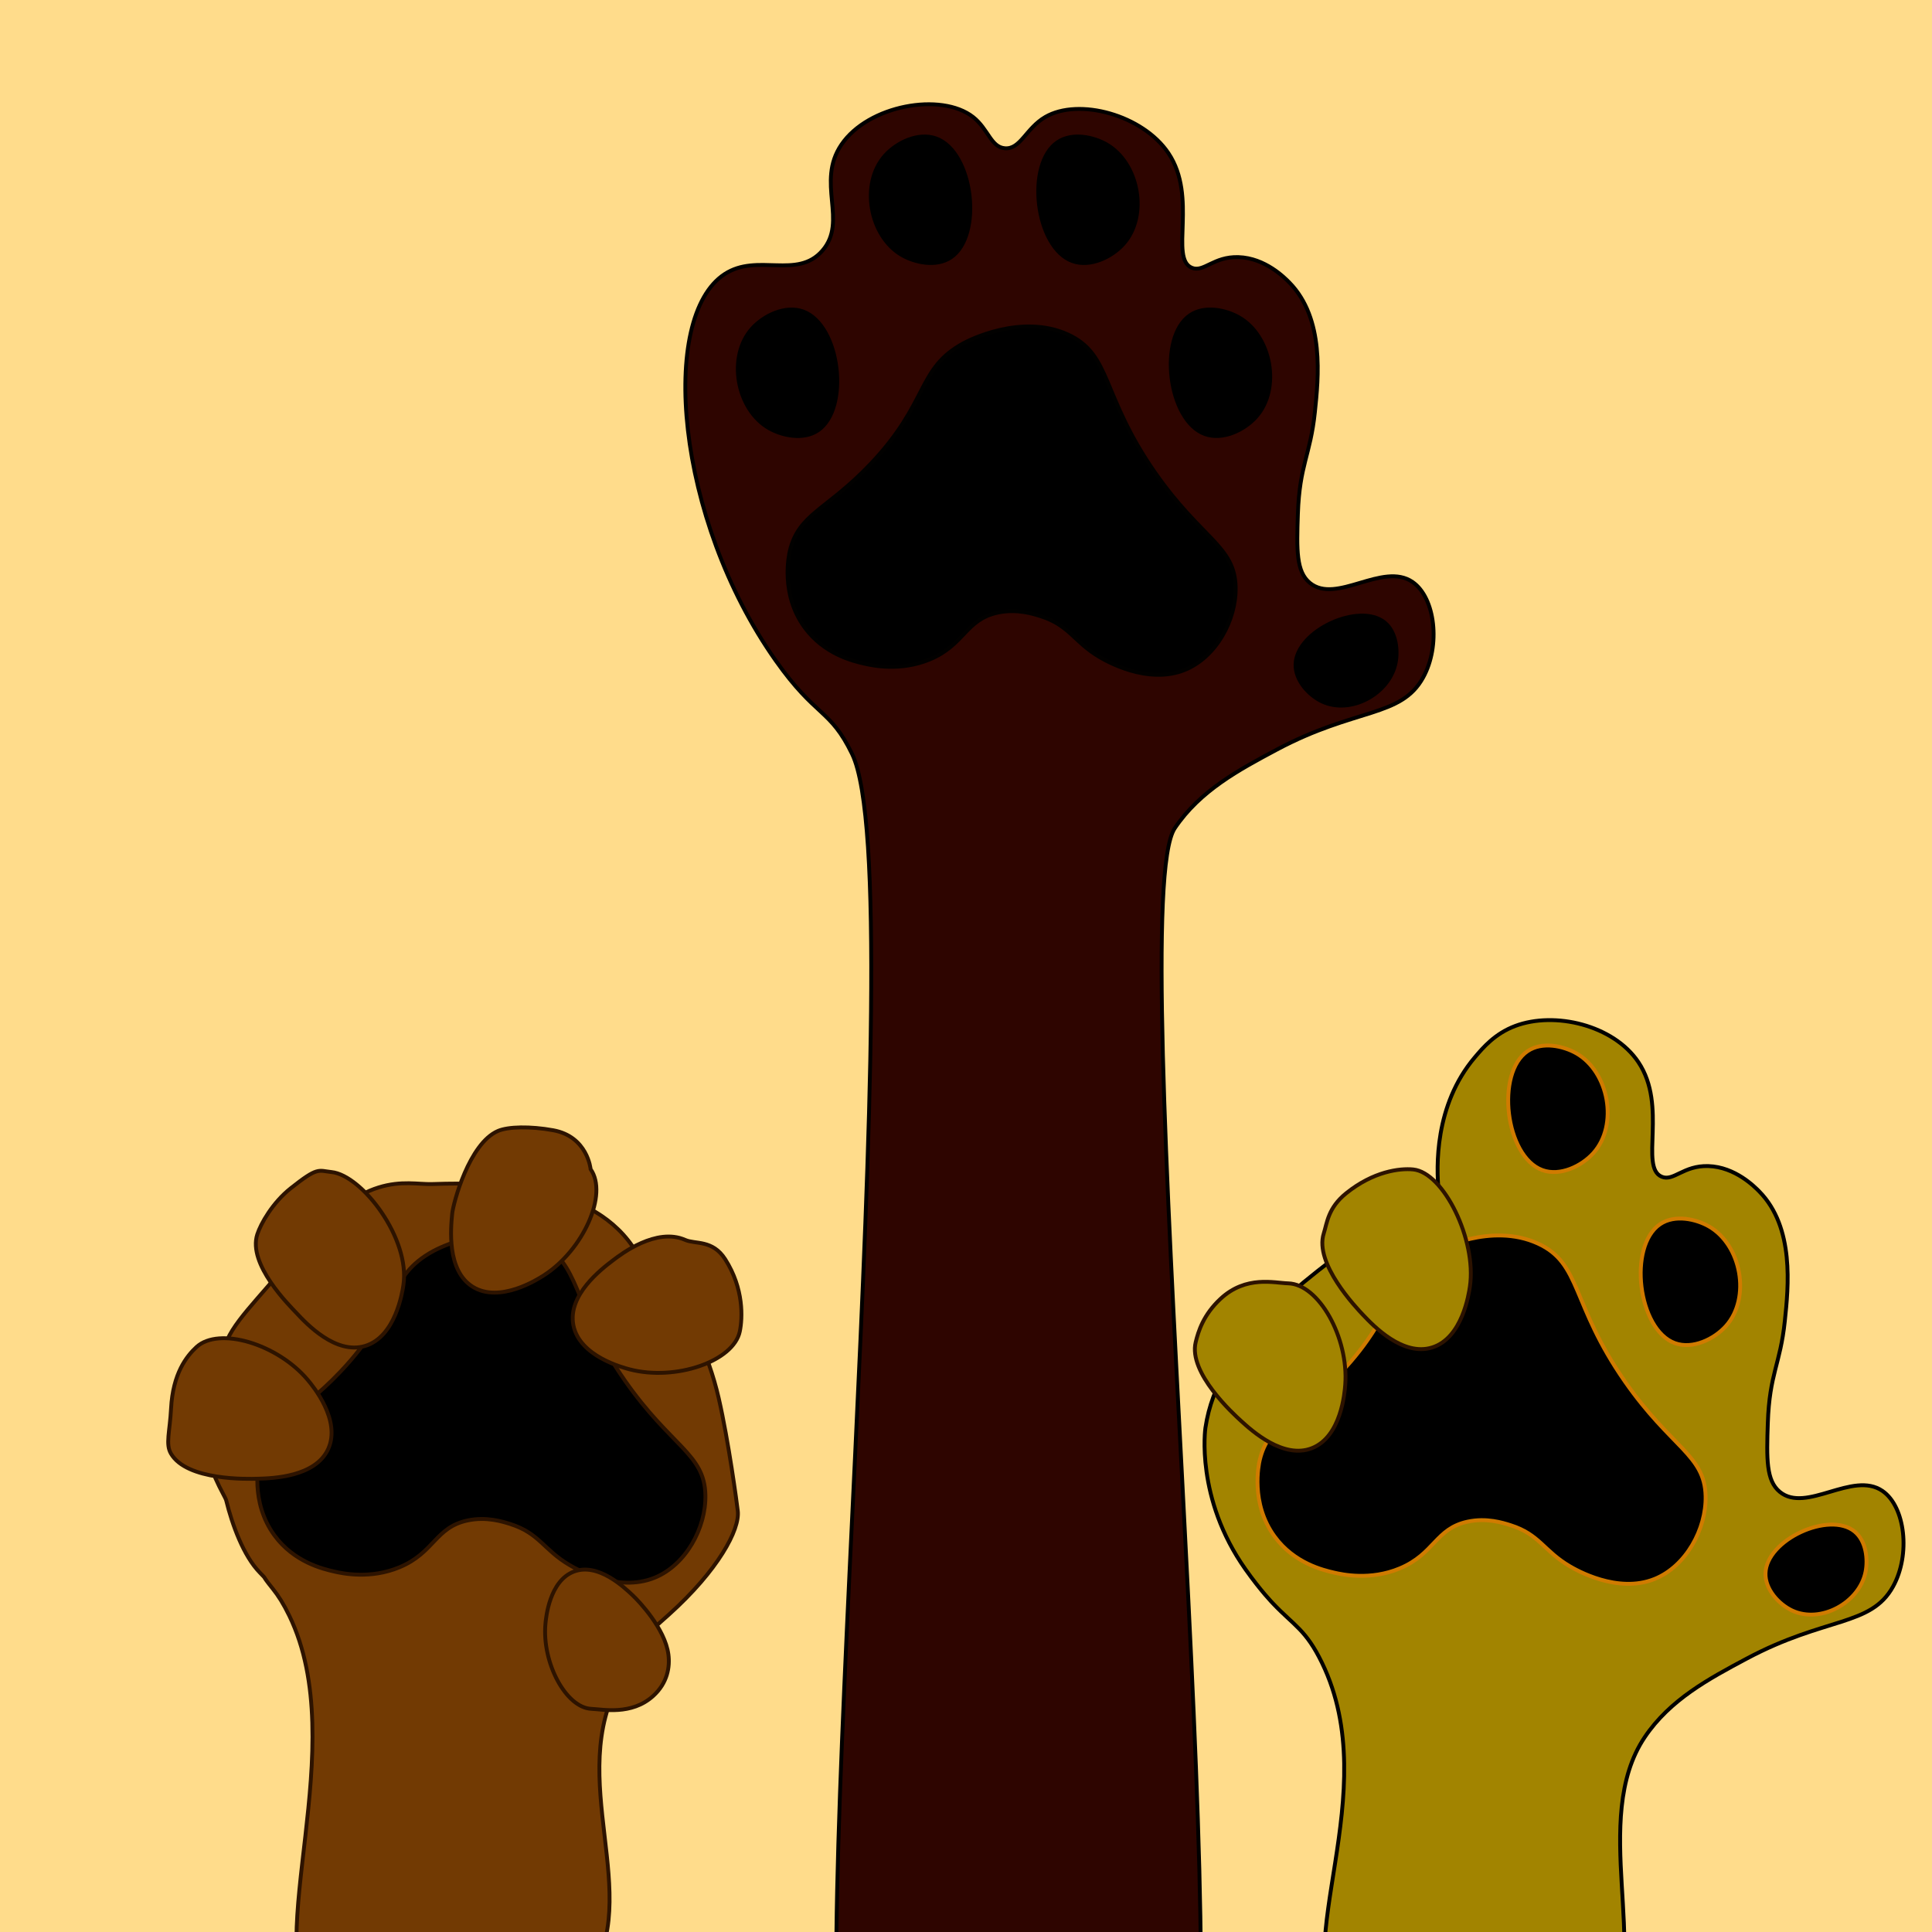 <?xml version="1.0" encoding="utf-8"?>
<!-- Generator: Adobe Illustrator 24.0.2, SVG Export Plug-In . SVG Version: 6.00 Build 0)  -->
<svg version="1.1" id="Layer_1" xmlns="http://www.w3.org/2000/svg" xmlns:xlink="http://www.w3.org/1999/xlink" x="0px" y="0px"
	 viewBox="0 0 500 500" style="enable-background:new 0 0 500 500;" xml:space="preserve">
<style type="text/css">
	.st0{fill:#FFDC8B;stroke:#2D1300;stroke-miterlimit:10;}
	.st1{fill:#2E0500;stroke:#000000;stroke-miterlimit:10;}
	.st2{fill:#723A03;stroke:#2D1300;stroke-miterlimit:10;}
	.st3{stroke:#2D1300;stroke-miterlimit:10;}
	.st4{fill:#A28400;stroke:#000000;stroke-miterlimit:10;}
	.st5{stroke:#D07B00;stroke-miterlimit:10;}
	.st6{stroke:#020100;stroke-miterlimit:10;}
	.st7{stroke:#000000;stroke-miterlimit:10;}
	.st8{fill:#A28400;stroke:#2D1300;stroke-miterlimit:10;}
</style>
<polygon class="st0" points="-34.31,-14.45 578.88,-14.45 568.99,520.71 -60.13,520.71 "/>
<path class="st1" d="M220.09,547.09c-13.76-18.07,16.8-318.18,0.42-351.98c-5.7-11.76-9.3-9.33-19.78-24.18
	c-25.93-36.73-30.21-88.9-13.19-100c8.49-5.53,18.73,1.45,25.27-6.04c6.71-7.68-1.71-17.68,4.95-27.47
	c6.94-10.22,25.82-13.61,34.07-7.14c3.96,3.11,4.59,7.81,8.25,8.09c4.02,0.31,5.44-5.18,10.43-8.09c8.71-5.07,25.25-0.51,31.87,9.34
	c7.66,11.4,0.23,27.21,6.04,29.67c3.08,1.3,5.61-2.96,12.09-2.75c6.94,0.22,11.98,5.36,13.19,6.59c9.14,9.31,7.52,24.7,6.59,33.52
	c-1.18,11.27-3.96,13.5-4.4,26.37c-0.32,9.41-0.43,14.91,3.09,17.82c6.85,5.65,18.86-5.54,26.58-0.23
	c5.92,4.07,7.3,16.49,2.75,24.73c-5.75,10.41-17.45,7.76-37.91,18.68c-9.74,5.2-19.82,10.58-26.37,20.33
	c-13.34,19.84,17.9,319.28,2.24,341.54C293.06,574.65,233.7,564.97,220.09,547.09z"/>
<path class="st2" d="M165.69,325.87c0.84,1.64,14.7,11.51,20.33,36.05c2.55,11.13,4.71,27.24,4.92,29.12
	c0.56,4.83-5.08,15.35-17.84,26.82c-13.97,12.56-4.49,2.95-12.37,16.58c-14.91,25.77,6.36,56.33-8.63,77.65
	c-13.21,18.77-57.27,26.36-70.88,8.48c-13.76-18.07,10.01-68.64-6.36-102.44c-1.49-3.07-2.84-5.18-4.2-6.88
	c-3.48-4.33-1.12-1.9-3.48-4.33c-4.15-4.28-7.08-12.26-8.64-18.63c-0.32-1.29-5.21-8.28-5.43-16.56c-0.14-5.17,2.4-13.51,4.88-22.58
	c1.41-6.35,9.21-13.15,17.22-23.28c18.8-23.78,29.63-19.21,36.63-19.44C129.83,305.84,155.81,306.61,165.69,325.87z"/>
<path class="st3" d="M103.43,405.59c-7.62,3.19-14.87,1.6-17.03,1.1c-2.77-0.64-10.29-2.39-15.38-9.34
	c-6.34-8.65-4.08-18.8-3.85-19.78c2.33-9.74,9.49-10.54,20.88-22.53c15.32-16.13,11.93-24.74,24.18-31.32
	c1.11-0.6,14.84-7.72,26.92-2.2c11.31,5.17,8.54,15.64,22.53,35.71c12.01,17.23,20.65,18.99,20.88,29.67
	c0.19,8.53-5.09,18.16-13.19,21.43c-9.66,3.9-20.44-2.4-21.98-3.3c-6.71-3.93-7.79-8.23-15.32-10.61
	c-2.01-0.64-6.18-1.96-11.05-0.93C112.63,395.27,112.44,401.82,103.43,405.59z"/>
<path class="st4" d="M381.7,273.61c2.12-2.5,5.17-6.11,10.43-8.09c10.22-3.85,25.42-0.25,31.87,9.34
	c7.66,11.4,0.23,27.21,6.04,29.67c3.08,1.3,5.61-2.96,12.09-2.75c6.94,0.22,11.98,5.36,13.19,6.59c9.14,9.31,7.52,24.7,6.59,33.52
	c-1.18,11.27-3.96,13.5-4.4,26.37c-0.32,9.41-0.43,14.91,3.09,17.82c6.85,5.65,18.86-5.54,26.58-0.23
	c5.92,4.07,7.3,16.49,2.75,24.73c-5.75,10.41-17.45,7.76-37.91,18.68c-9.74,5.2-19.82,10.58-26.37,20.33
	c-14.29,21.25,1.63,56.27-9.59,72.23c-13.21,18.77-55.45,17.97-69.06,0.09c-13.76-18.07,11.51-57.75-4.86-91.55
	c-4.18-8.63-7.23-9.62-12.7-15.4c0,0-3.08-3.13-7.08-8.78c-13.08-18.48-10.4-36.64-10.4-36.64c1.7-11.55,8.01-19.41,13.09-25.75
	c1.69-2.11,5.46-6.57,15.93-14.84c7.19-5.68,17.61-13.21,31.32-20.88C371.76,302.23,371.13,286.08,381.7,273.61z"/>
<path class="st5" d="M362.28,405.89c-7.62,3.19-14.87,1.6-17.03,1.1c-2.77-0.64-10.29-2.39-15.38-9.34
	c-6.34-8.65-4.08-18.8-3.85-19.78c2.33-9.74,9.49-10.54,20.88-22.53c15.32-16.13,11.93-24.74,24.18-31.32
	c1.11-0.6,14.84-7.72,26.92-2.2c11.31,5.17,8.54,15.64,22.53,35.71c12.01,17.23,20.65,18.99,20.88,29.67
	c0.19,8.53-5.09,18.16-13.19,21.43c-9.66,3.9-20.44-2.4-21.98-3.3c-6.71-3.93-7.79-8.23-15.32-10.61
	c-2.01-0.64-6.18-1.96-11.05-0.93C371.49,395.57,371.3,402.12,362.28,405.89z"/>
<path class="st5" d="M395.32,272.05c3.84-2.61,9.36-1.32,12.64,0.55c8.4,4.8,10.95,18.52,4.4,25.82c-3.01,3.35-8.59,6.07-13.19,4.4
	C389.55,299.32,387.03,277.67,395.32,272.05z"/>
<path class="st5" d="M429.61,316.83c3.84-2.61,9.36-1.32,12.64,0.55c8.4,4.8,10.95,18.52,4.4,25.82c-3.01,3.35-8.59,6.07-13.19,4.4
	C423.85,344.1,421.32,322.45,429.61,316.83z"/>
<path class="st5" d="M479.96,396.35c3.04,2.47,3.47,7.28,2.85,10.41c-1.57,8.02-11.63,13.53-19.04,10.03
	c-3.4-1.61-6.98-5.46-6.86-9.62C457.14,398.48,473.41,391.02,479.96,396.35z"/>
<path class="st6" d="M240.66,170.64c-7.62,3.19-14.87,1.6-17.03,1.1c-2.77-0.64-10.29-2.39-15.38-9.34
	c-6.34-8.65-4.08-18.8-3.85-19.78c2.33-9.74,9.49-10.54,20.88-22.53c15.32-16.13,11.93-24.74,24.18-31.32
	c1.11-0.6,14.84-7.72,26.92-2.2c11.31,5.17,8.54,15.64,22.53,35.71c12.01,17.23,20.65,18.99,20.88,29.67
	c0.19,8.53-5.09,18.16-13.19,21.43c-9.66,3.9-20.44-2.4-21.98-3.3c-6.71-3.93-7.79-8.23-15.32-10.61
	c-2.01-0.64-6.18-1.96-11.05-0.93C249.87,160.32,249.68,166.87,240.66,170.64z"/>
<path class="st7" d="M211.69,111.38c-3.84,2.61-9.36,1.32-12.64-0.55c-8.4-4.8-10.95-18.52-4.4-25.82c3.01-3.35,8.59-6.07,13.19-4.4
	C217.45,84.11,219.98,105.76,211.69,111.38z"/>
<path class="st7" d="M246.11,66.6c-3.84,2.61-9.36,1.32-12.64-0.55c-8.4-4.8-10.95-18.52-4.4-25.82c3.01-3.35,8.59-6.07,13.19-4.4
	C251.88,39.33,254.4,60.98,246.11,66.6z"/>
<path class="st7" d="M273.69,36.8c3.84-2.61,9.36-1.32,12.64,0.55c8.4,4.8,10.95,18.52,4.4,25.82c-3.01,3.35-8.59,6.07-13.19,4.4
	C267.93,64.07,265.41,42.42,273.69,36.8z"/>
<path class="st7" d="M307.99,81.57c3.84-2.61,9.36-1.32,12.64,0.55c8.4,4.8,10.95,18.52,4.4,25.82c-3.01,3.35-8.59,6.07-13.19,4.4
	C302.23,108.85,299.7,87.2,307.99,81.57z"/>
<path class="st7" d="M358.34,161.1c3.04,2.47,3.47,7.28,2.85,10.41c-1.57,8.02-11.63,13.53-19.04,10.03
	c-3.4-1.61-6.98-5.46-6.86-9.62C335.52,163.23,351.79,155.77,358.34,161.1z"/>
<path class="st2" d="M78.33,376.21"/>
<path class="st2" d="M72.84,354.78"/>
<path class="st2" d="M50.85,348.61c5.83-5.36,21.04-0.79,28.86,8.59c1.19,1.42,8.62,10.34,5.22,17.8
	c-3.31,7.24-14.33,7.58-18.13,7.69c-2.63,0.08-18.42,0.55-22.55-6.48c-1.46-2.47-0.29-5.65,0.02-11.69
	C44.74,355.47,48.28,350.98,50.85,348.61z"/>
<path class="st2" d="M27.23,348.74"/>
<path class="st2" d="M75.22,356.87"/>
<path class="st2" d="M85.81,303.33c7.88,0.83,20.45,17.26,18.58,29.32c-0.28,1.83-2.06,13.3-9.9,15.68
	c-7.62,2.31-15.16-5.74-17.76-8.52c-1.8-1.92-12.68-12.63-10.14-20.37c0.89-2.73,3.9-8.15,8.64-11.91
	C82.32,301.9,82.32,302.96,85.81,303.33z"/>
<path class="st2" d="M152.85,302.58c4.58,6.46-1.89,20.97-12.19,27.53c-1.56,1-11.36,7.23-18.31,2.91
	c-6.77-4.2-5.69-15.18-5.32-18.96c0.26-2.62,4.36-18.16,11.85-21.37c2.64-1.13,8.33-1.26,14.29-0.18
	C152.08,294.14,152.85,302.58,152.85,302.58z"/>
<path class="st2" d="M191.46,344.57c-1.61,7.75-16.64,12.9-28.46,9.83c-1.79-0.47-13.03-3.39-14.61-11.43
	c-1.53-7.81,7.23-14.51,10.26-16.81c2.09-1.6,11.23-8.57,18.68-5.27c2.62,1.16,7.08-0.11,10.34,4.98
	C192.55,333.5,192.17,341.14,191.46,344.57z"/>
<path class="st2" d="M153.06,442.25c-6.58-0.28-12.83-11.91-11.9-22.02c0.14-1.53,1.02-11.14,7.4-13.52
	c6.2-2.31,12.87,3.98,15.17,6.15c1.59,1.5,8.37,8.58,9.25,15.3c0.43,3.26-0.24,7.43-3.98,10.79
	C163.42,443.98,155.98,442.37,153.06,442.25z"/>
<path class="st8" d="M333.38,332.13c7.92,0.2,15.68,14.06,14.77,26.23c-0.14,1.85-1,13.43-8.62,16.42
	c-7.41,2.91-15.57-4.52-18.38-7.08c-1.95-1.77-13.62-12.41-11.71-20.33c0.67-2.79,1.99-7.11,6.42-11.23
	C322.49,329.97,329.88,332.05,333.38,332.13z"/>
<path class="st8" d="M365.72,302.65c7.88,0.76,16.46,18.23,14.69,30.31c-0.27,1.83-1.95,13.32-9.77,15.76
	c-7.6,2.37-15.21-5.61-17.83-8.37c-1.81-1.9-12.7-13.35-10.23-21.12c0.87-2.73,1.09-6.61,5.8-10.41
	C355.43,303.14,362.23,302.31,365.72,302.65z"/>
</svg>

